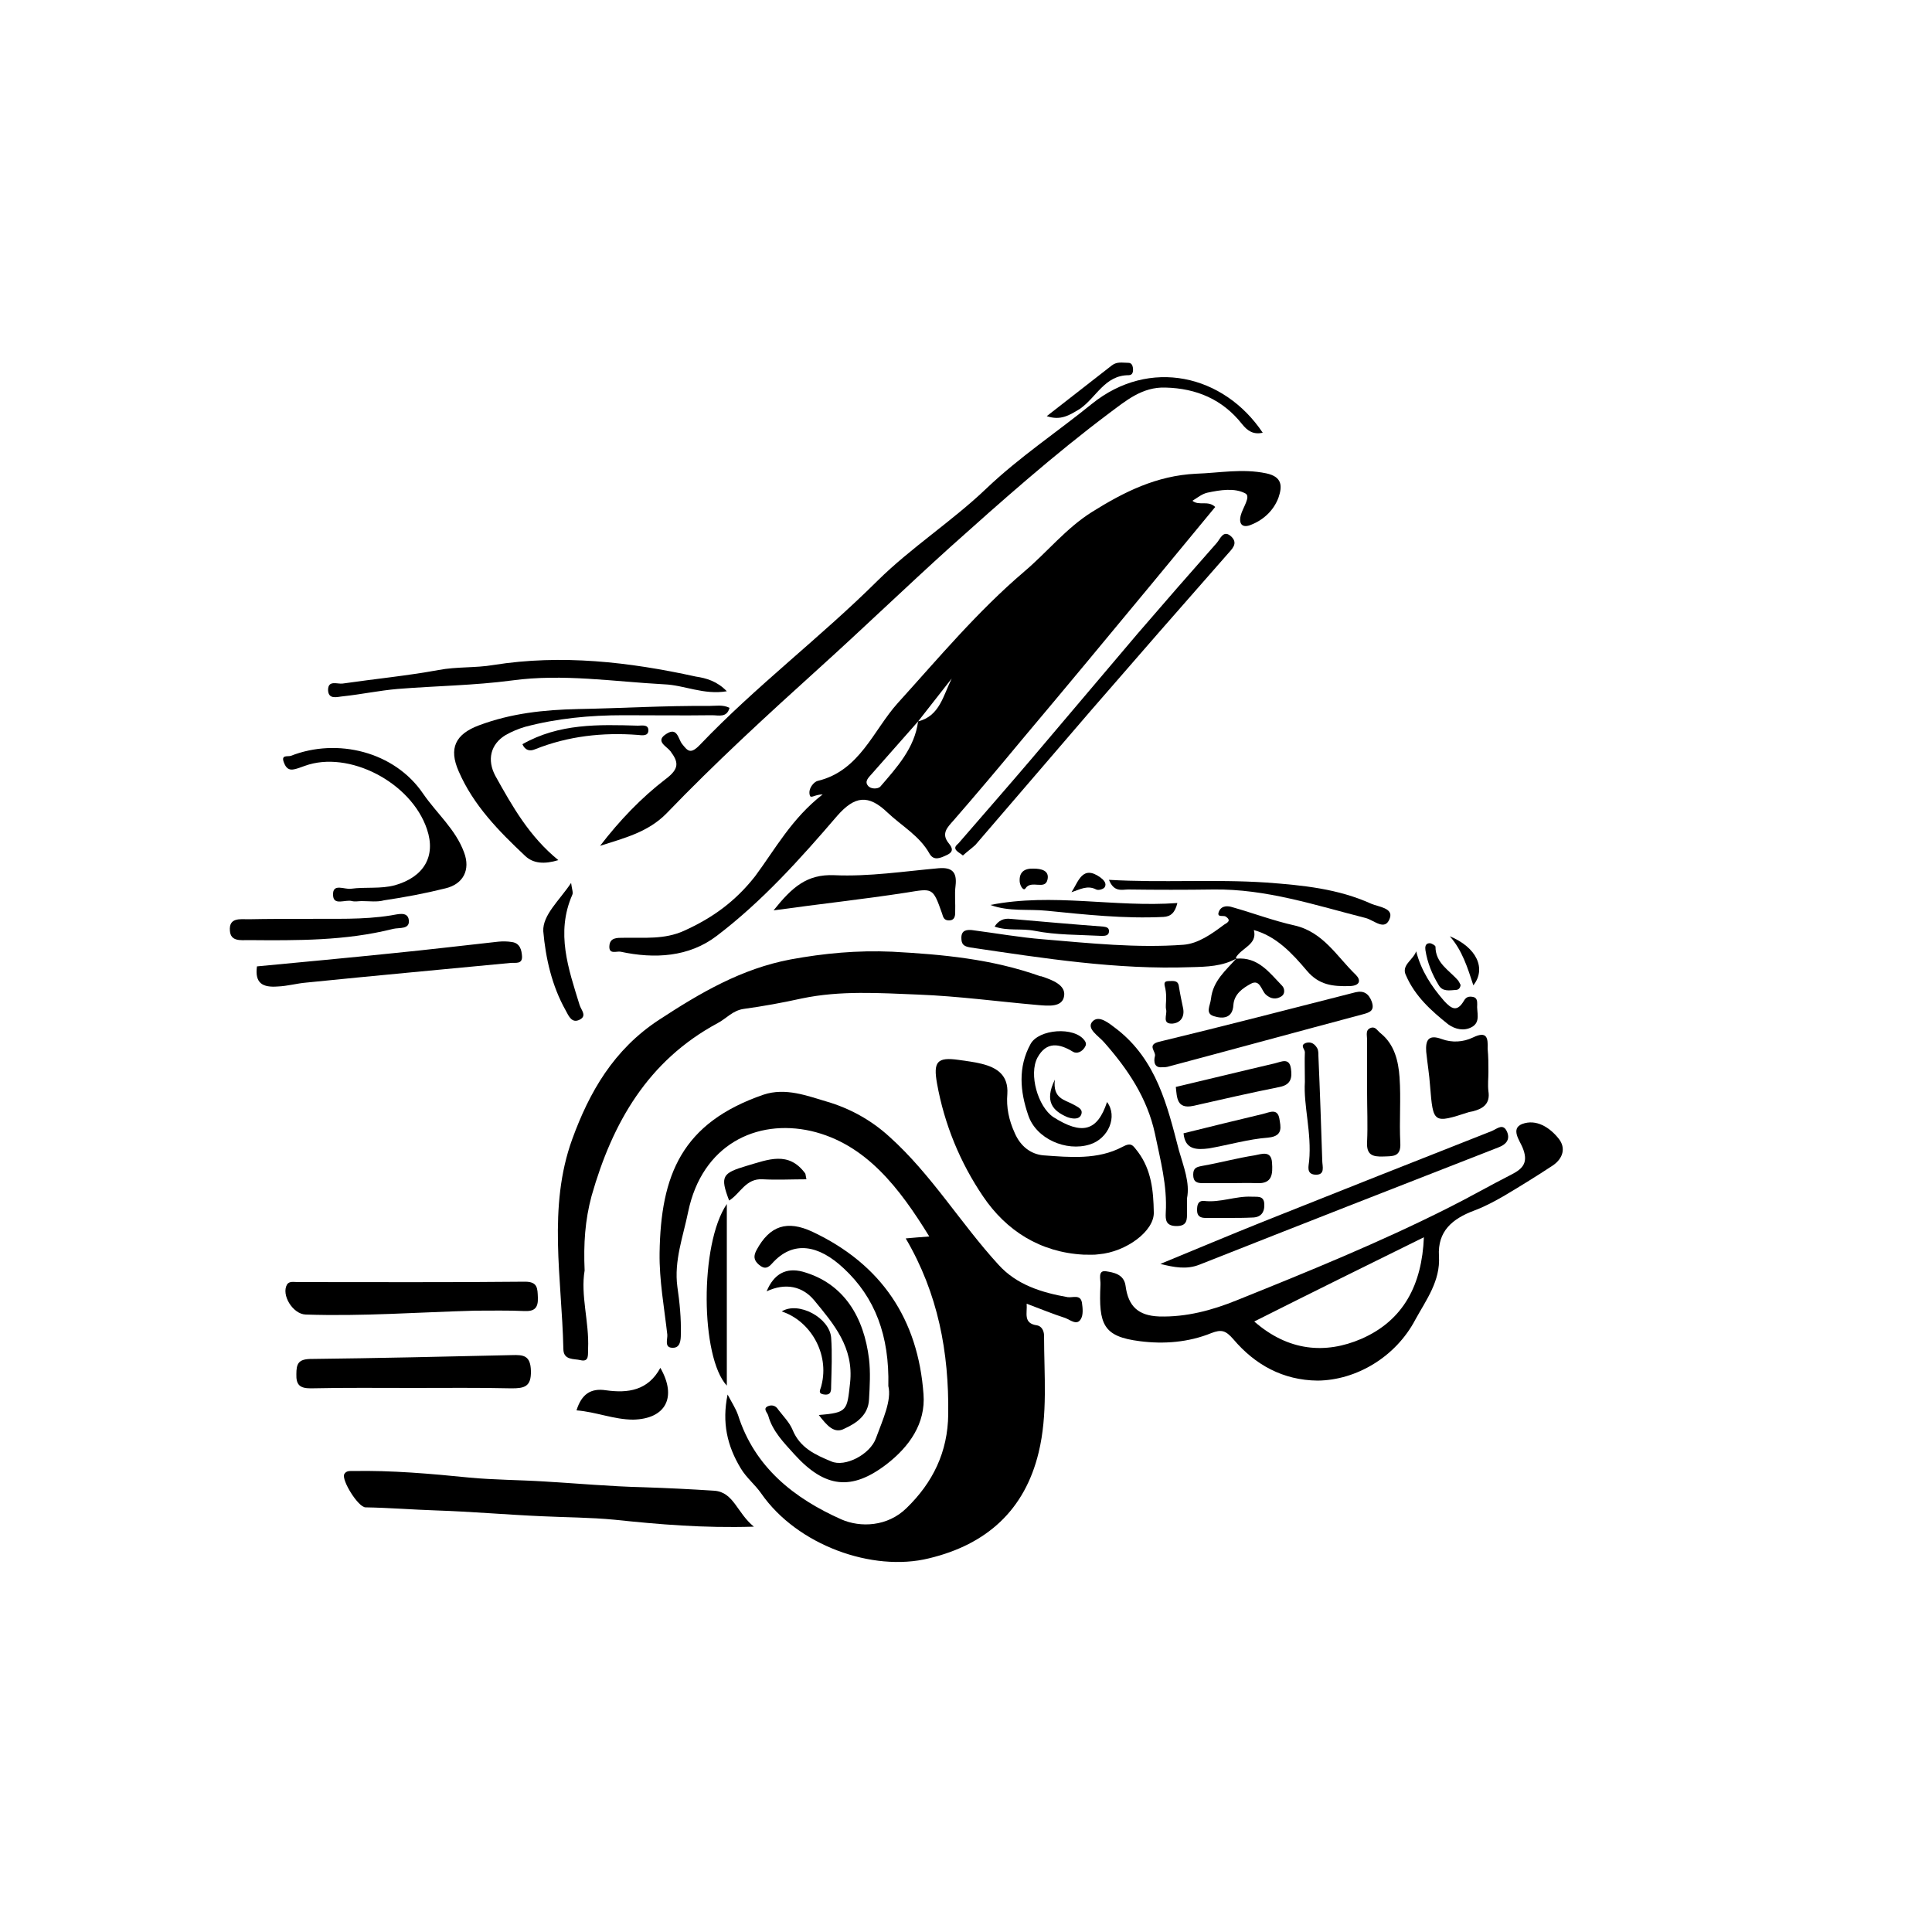 <?xml version="1.0" encoding="utf-8"?>
<!-- Generator: Adobe Illustrator 17.1.0, SVG Export Plug-In . SVG Version: 6.00 Build 0)  -->
<!DOCTYPE svg PUBLIC "-//W3C//DTD SVG 1.1//EN" "http://www.w3.org/Graphics/SVG/1.1/DTD/svg11.dtd">
<svg version="1.1" id="Layer_1" xmlns="http://www.w3.org/2000/svg" xmlns:xlink="http://www.w3.org/1999/xlink" x="0px" y="0px"
	 viewBox="0 0 500 500" enable-background="new 0 0 500 500" xml:space="preserve">
<g>
	<path d="M212.9,205.6c-2,0-3,1.1-3.3,0.3c-0.6-1.8,1.1-3.6,2-3.8c10.9-2.6,14.4-13.1,20.7-20.1c10.6-11.7,20.7-23.8,32.8-34.1
		c5.9-5,10.8-11.2,17.5-15.4c8.3-5.2,16.7-9.4,26.9-9.9c6.1-0.2,12-1.4,18.2-0.1c4.3,0.9,4.1,3.5,3.2,6.2c-1.2,3.3-3.8,5.8-7.1,7.1
		c-2.1,0.9-3.3,0-2.7-2.4c0.5-2,2.7-4.9,1.2-5.7c-2.8-1.5-6.5-0.9-9.8-0.2c-1.4,0.3-2.6,1.3-3.9,2.1c1.7,1.4,4-0.2,5.9,1.6
		c-5.5,6.7-11.1,13.4-16.6,20.1c-11.1,13.4-22.2,26.8-33.4,40.1c-5.8,7-11.7,14-17.7,20.9c-1.6,1.8-3.3,3.4-1.3,5.9
		c0.9,1.1,1.5,2.2-0.5,3.1c-1.7,0.8-3.3,1.5-4.4-0.3c-2.6-4.7-7.2-7.2-10.9-10.7c-5-4.8-8.5-4.3-13,0.8
		c-9.6,11.2-19.5,22.2-31.2,31.1c-7.2,5.5-16.1,6-24.9,4.1c-1-0.2-3,0.8-2.9-1.4c0.1-2.3,2-2.2,3.7-2.2c5.3-0.1,10.5,0.5,15.6-1.8
		c7.3-3.3,13.2-7.5,18.4-14.1C200.6,219.8,204.9,211.8,212.9,205.6z M237.6,186.7c-4,4.5-8,9.1-12,13.6c-0.8,0.9-1.9,1.9-1,3
		c0.7,1,2.6,0.9,3.2,0.3C232.1,198.6,236.7,193.6,237.6,186.7c5.6-1.4,6.5-6.7,8.7-11.1C243.4,179.3,240.5,183,237.6,186.7z"/>
	<path d="M265.7,337.4c0.2,2.4-1,5.1,2.7,5.6c1.1,0.2,1.8,1.3,1.8,2.7c0,10.1,1,20.3-1.4,30.2c-3.6,14.9-13.4,23.8-28.4,27.4
		c-14.6,3.6-34.1-3.4-43.4-16.8c-1.6-2.3-3.8-4-5.3-6.5c-3.5-5.8-4.9-11.8-3.4-19.1c1.1,2.1,2.1,3.6,2.7,5.3
		c4.3,13.6,14.6,21.6,26.7,27c5,2.2,12,1.9,16.9-2.9c6.8-6.6,10.7-14.5,10.8-24.3c0.2-16-2.6-31.2-11-45.5c1.9-0.2,3.7-0.3,6.1-0.5
		c-7.7-12.5-16.4-24-30.6-27.3c-14.2-3.2-28.2,3.6-31.8,20.9c-1.3,6.4-3.7,12.7-2.8,19.4c0.6,4.1,1,8.2,0.9,12.3
		c0,1.6-0.2,3.5-2,3.5c-2.4,0.1-1.4-2.2-1.5-3.4c-0.8-7-2.1-14.1-2-21.1c0.3-20.2,5.7-33.7,26.9-41c5.7-1.9,11.3,0.3,16.4,1.8
		c5.8,1.7,11.4,4.7,16.2,9.1c10.9,9.8,18.4,22.4,28.2,33.1c4.7,5.2,11.1,7.2,17.9,8.4c1.3,0.2,3.3-0.8,3.7,1.4
		c0.2,1.4,0.4,3.2-0.3,4.3c-1,1.7-2.7,0.2-4-0.3C272.6,340.1,269.4,338.8,265.7,337.4z"/>
	<path d="M151.3,328.8c-1.1,6.4,1.2,13.3,0.9,20.2c-0.1,1.4,0.4,3.6-2,3c-1.6-0.4-4.4,0.1-4.4-2.9c-0.4-18.2-4.1-36.7,2.3-54.3
		c4.4-12.1,10.7-23.2,22.5-30.9c10.7-7,21.3-13.2,34-15.6c8.7-1.6,17.3-2.4,26.3-2c13.1,0.7,25.8,1.9,38.2,6.3
		c0.2,0.1,0.3,0,0.5,0.1c2.7,0.9,6.2,2.2,5.8,5c-0.4,3.1-4.2,2.6-6.8,2.4c-10.3-0.9-20.6-2.3-30.9-2.7c-10.1-0.4-20.2-1.1-30.2,1
		c-5,1.1-9.9,2-15,2.7c-2.9,0.4-4.5,2.5-6.8,3.7c-18,9.7-27.2,25.7-32.6,44.7C151.4,315.8,151,321.9,151.3,328.8z"/>
	<path d="M280.4,324.7c-11.2-0.6-20-6.2-26-15.1c-5.9-8.7-10-18.6-11.9-29.2c-1-5.6,0-6.9,5.6-6.1c2,0.3,3.9,0.5,5.9,1
		c4.1,1,7,3,6.7,7.8c-0.3,3.5,0.4,6.8,1.9,10.1c1.5,3.5,4.2,5.5,7.4,5.8c6.9,0.5,14.1,1.2,20.5-2.2c2.4-1.3,2.7-0.3,4,1.3
		c3.5,4.7,4,10.1,4.1,15.6c0.2,4.9-7.2,10.3-14.2,10.9C283.1,324.8,281.8,324.7,280.4,324.7z"/>
	<path d="M341,357.3c-9-0.1-16.2-4.1-21.8-10.7c-2-2.3-3.1-2.6-5.7-1.6c-5.9,2.4-12.3,2.9-18.5,2.1c-9.5-1.2-10.7-4.3-10.2-14.6
		c0.1-1.3-0.8-3.8,1.4-3.5c1.9,0.3,4.7,0.7,5.1,3.8c0.7,5.3,3.3,7.7,8.7,7.9c7,0.2,13.7-1.6,20.1-4.2c18.4-7.4,36.8-14.9,54.5-23.8
		c5.6-2.8,11-5.9,16.5-8.7c3.2-1.6,4.5-3.3,2.9-7.1c-0.7-1.7-3.1-4.8-0.1-6c3.7-1.4,7.2,0.9,9.5,3.8c1.9,2.4,1.1,5.1-1.5,6.9
		c-4.1,2.7-8.3,5.3-12.5,7.8c-2.6,1.5-5.2,2.9-7.9,3.9c-5.6,2.1-9.5,5.3-9.1,11.8c0.4,6.4-3.3,11.3-6.1,16.4
		C361.2,351.2,351,357.2,341,357.3z M324.6,342c8.8,7.7,18.4,8.5,27.7,4.5c11-4.8,15.7-14.1,16.2-26.3
		C353.7,327.5,339.1,334.7,324.6,342z"/>
	<path d="M155.3,218.9c5-6.5,10.6-12.4,17-17.3c3.6-2.7,3.3-4.4,1.2-7.2c-1-1.3-4.1-2.6-1-4.5c2.8-1.8,3,1.3,4,2.6
		c1.5,1.9,2.2,2.8,4.7,0.2c14.4-15.1,31.1-27.7,45.9-42.4c8.7-8.6,19.3-15.4,28.2-23.9c8.5-8.1,18.3-14.6,27.3-21.9
		c14.9-12,34.1-7.6,44.2,7.5c-2.4,0.5-3.9-0.4-5.4-2.3c-5-6.3-11.7-9.2-19.8-9.4c-6-0.2-10.2,3.4-14.5,6.6
		c-14.4,10.8-27.8,22.7-41.2,34.7c-11.4,10.3-22.5,21-33.9,31.3c-13.5,12.2-26.9,24.5-39.5,37.6
		C167.7,215.4,161.5,216.9,155.3,218.9z"/>
	<path d="M195.1,395.1c-13.2,0.4-24.6-0.6-36.1-1.8c-6.2-0.6-12.6-0.6-18.8-0.9c-9.1-0.4-18.2-1.2-27.3-1.5
		c-6.1-0.2-12.2-0.7-18.3-0.8c-1.9,0-6.3-7.1-5.5-8.6c0.5-0.9,1.4-0.8,2.2-0.8c10.1-0.2,20.2,0.7,30.2,1.7c6.4,0.6,12.9,0.6,19.3,1
		c8.6,0.5,17.2,1.3,25.8,1.5c6.1,0.2,12.2,0.5,18.3,0.9C189.9,386.2,190.7,391.5,195.1,395.1z"/>
	<path d="M229.9,358.7c0.3-13-3.4-22.9-11.6-30.5c-6.3-5.9-13-7.4-18.5-1.2c-1,1.1-1.9,1.6-3.4,0.3c-1.4-1.2-1.4-2.3-0.6-3.8
		c3.4-6.3,7.9-7.8,14.5-4.7c17.8,8.4,27.3,22.6,28.7,42c0.6,7.6-3.7,13.6-9.5,18.1c-9.1,7-16,6.2-23.9-2.5c-2.7-3-5.7-6-6.8-10.1
		c-0.2-0.7-1.5-1.8,0-2.4c1-0.4,2-0.1,2.6,0.9c1.3,1.7,2.9,3.3,3.7,5.2c1.9,4.7,5.9,6.5,10,8.2c3.6,1.6,10.1-1.8,11.6-6
		C228.5,367.3,230.8,362.4,229.9,358.7z"/>
	<path d="M320.1,248c-3.7,2.1-7.8,2.2-11.9,2.3c-19.2,0.7-38.1-2.3-57.1-5.1c-1.7-0.3-2.3-0.8-2.3-2.5c0-2,1.4-2.1,2.7-2
		c6.2,0.8,12.3,1.9,18.6,2.4c12,1,24.1,2.3,36.2,1.4c3.8-0.3,7.3-2.8,10.5-5.2c0.6-0.4,2.1-1,0.4-2.1c-0.6-0.4-2.5,0.4-1.7-1.4
		c0.7-1.5,2.3-1.4,3.5-1c5.3,1.5,10.6,3.5,16,4.7c7.5,1.7,11,8.1,15.9,12.8c1.3,1.3,1.2,2.8-1.6,2.9c-4.3,0.1-7.9-0.2-11.1-4
		c-3.8-4.5-7.9-8.9-13.7-10.5c1,3.8-3.3,4.6-4.7,7.2L320.1,248z"/>
	<path d="M122.9,339.2c-14.6,0.4-29.2,1.5-43.8,1c-3.3-0.1-6.4-5.1-4.8-7.8c0.6-0.9,1.8-0.6,2.7-0.6c19.6,0,39.3,0.1,58.9-0.1
		c3.3,0,3.2,1.8,3.3,4.1c0.1,2.6-0.8,3.6-3.4,3.5C131.5,339.1,127.2,339.2,122.9,339.2z"/>
	<path d="M106.9,359.2c-8.8,0-17.7-0.1-26.5,0.1c-2.8,0-3.8-0.9-3.7-3.7c0-2.6,0.5-3.8,3.5-3.9c17.4-0.2,34.8-0.6,52.3-1
		c3-0.1,4.8,0.1,4.9,4.1c0.1,4.1-1.7,4.5-5,4.5C123.9,359.1,115.4,359.2,106.9,359.2z"/>
	<path d="M144.5,222.6c-3.6,1.1-6.5,0.9-8.6-1.1c-6.8-6.4-13.4-13.1-17.2-21.9c-2.6-5.9-0.9-9.6,5.3-11.9c8.3-3.1,16.7-4,25.6-4.2
		c11.2-0.2,22.5-0.9,33.8-0.8c1.8,0,3.7-0.4,5.4,0.5c-0.7,2.6-2.8,1.9-4.5,1.9c-7.6,0.1-15.3,0-23,0c-8.6,0-17.1,0.8-25.4,3
		c-1.7,0.5-3.4,1.2-5,2.1c-4,2.4-4.9,6.5-2.7,10.6C132.6,208.7,137,216.5,144.5,222.6z"/>
	<path d="M93.6,233.2c-0.8,0-1.7,0.2-2.5,0c-1.7-0.5-4.8,1.3-4.9-1.5c-0.2-3.3,3-1.4,4.7-1.7c3.7-0.5,7.6,0.1,11.3-0.9
		c7.4-2.1,10.7-7.4,8.3-14.5c-4.1-12.2-20.3-20.5-31.6-16.4c-0.9,0.3-1.8,0.7-2.8,0.9c-1.4,0.3-2.1-0.4-2.6-1.7
		c-0.9-2.2,1-1.5,1.8-1.8c12-4.7,26.8-1.1,34.2,9.8c3.5,5.1,8.4,9.2,10.6,15.2c1.7,4.5-0.2,8.2-4.8,9.3c-5.2,1.3-10.5,2.3-15.9,3.1
		C97.6,233.5,95.6,233.2,93.6,233.2C93.6,233.2,93.6,233.2,93.6,233.2z"/>
	<path d="M300.3,327.1c9-3.7,18-7.5,27-11.1c19.6-7.8,39.2-15.6,58.8-23.3c1.4-0.6,3-2.2,4,0.4c0.7,1.9-0.4,3.1-2.2,3.8
		c-25.9,10.1-51.7,20.2-77.5,30.4C307.1,328.6,303.9,328,300.3,327.1z"/>
	<path d="M66.5,250.1c11.6-1.1,23.4-2.2,35.1-3.4c9.1-0.9,18.3-2,27.4-3c1.1-0.1,2.3-0.1,3.5,0.1c2.1,0.3,2.5,2.1,2.6,3.7
		c0.1,2.1-1.7,1.6-2.9,1.7c-17.7,1.7-35.3,3.3-53,5.1c-2.4,0.2-4.8,0.9-7.3,1C68,255.6,65.9,254.5,66.5,250.1z"/>
	<path d="M188.1,178.9c-6,1-11-1.6-16.2-1.8c-13.1-0.7-26.2-2.8-39.4-1c-9.8,1.3-19.7,1.4-29.6,2.2c-4.7,0.4-9.4,1.4-14.1,1.9
		c-1.4,0.1-3.8,1-3.9-1.6c0-2.7,2.4-1.5,3.8-1.7c8.3-1.2,16.6-2,24.8-3.5c4.7-0.9,9.5-0.5,14.2-1.3c17.6-2.8,35.1-0.8,52.4,3
		C182.8,175.5,185.6,176.3,188.1,178.9z"/>
	<path d="M249.2,221.4c-0.6-0.5-1.2-0.8-1.6-1.2c-0.9-0.9,0-1.5,0.5-2c6.4-7.4,12.8-14.7,19.1-22.1c9.1-10.7,18.1-21.4,27.2-32.1
		c6.8-7.9,13.6-15.7,20.5-23.5c0.9-1,1.7-3.6,3.8-1.6c1.8,1.8,0.1,3.2-1.1,4.6c-11.8,13.4-23.5,26.8-35.2,40.3
		c-10,11.6-20,23.3-30,34.9C251.4,219.6,250.3,220.4,249.2,221.4z"/>
	<path d="M300.7,276.2c-1.9,0.2-2.2-1.4-1.8-2.9c0.3-1.2-2.2-2.9,1.1-3.7c17-4.1,33.9-8.5,50.8-12.8c2.1-0.5,3.4,0.3,4.2,2.4
		c0.8,2.3-0.4,2.8-2.3,3.3c-16.9,4.5-33.7,9.1-50.6,13.6C301.7,276.2,301.4,276.2,300.7,276.2z"/>
	<path d="M385.2,277.4c0,1.7-0.2,3.3,0,5c0.5,3.2-1.3,4.5-4,5.2c-0.3,0.1-0.7,0.1-1,0.2c-9.3,3-9.3,3-10.1-6.8
		c-0.2-2.9-0.7-5.9-1-8.8c-0.2-2.9,0.5-4.6,4-3.3c2.7,1,5.6,0.8,8.1-0.4c3.7-1.8,3.9,0.2,3.8,2.9
		C385.2,273.5,385.2,275.4,385.2,277.4z"/>
	<path d="M211.9,366.2c7.5-0.6,7.3-1.2,8.1-8.3c1-9.2-4.2-15.2-9.3-21.4c-3-3.6-7.4-4.6-12.3-2.3c1.9-4.6,5.1-6.2,9.3-5.1
		c10.8,3,15.9,11.9,17.2,22.6c0.4,3.4,0.2,7,0,10.5c-0.2,4-3.2,6.1-6.3,7.5C215.9,371.2,214,368.9,211.9,366.2z"/>
	<path d="M200.2,235.6c4.8-6,8.6-9.4,15.7-9.1c9,0.4,18-1,27-1.8c3.5-0.3,4.8,1,4.4,4.5c-0.3,2.3,0,4.6-0.1,7c0,1.1-0.3,2-1.6,2
		c-1.3,0-1.5-0.8-1.8-1.8c-2.4-6.8-2.4-6.5-9.2-5.4C223.6,232.7,212.5,233.9,200.2,235.6z"/>
	<path d="M307.2,310.1c0,1.6,0,2.6,0,3.6c0,1.9,0.1,3.6-2.7,3.6c-2.8,0-2.9-1.6-2.8-3.5c0.4-7-1.4-13.6-2.8-20.4
		c-2-9.3-7.1-16.8-13.2-23.7c-1.4-1.6-4.6-3.5-3-5.3c1.7-1.9,4.4,0.5,6.4,2c10.2,8,13,19.7,16,31.3
		C306.3,301.9,308,306.1,307.2,310.1z"/>
	<path d="M353.8,282.5c0-4.5,0-9,0-13.5c0-1.1-0.5-2.5,1-3c1.2-0.4,1.7,0.8,2.5,1.4c3.6,2.9,4.6,7.2,4.9,11.4
		c0.4,5.6-0.1,11.3,0.2,17c0.2,3.7-2,3.4-4.4,3.5c-2.8,0.1-4.4-0.4-4.2-3.8C354,291.2,353.8,286.9,353.8,282.5z"/>
	<path d="M287,227.7c13.9,0.8,27.2-0.2,40.7,0.7c9.5,0.7,18.6,1.6,27.2,5.5c1.9,0.8,5.7,1.1,4.8,3.7c-1.2,3.5-4,0.6-6.2,0
		c-13-3.3-25.8-7.6-39.5-7.4c-7.3,0.1-14.6,0.1-22,0C290.4,230.2,288.3,231,287,227.7z"/>
	<path d="M80.2,237.8c6.1-0.1,13.6,0.3,21-0.9c1.5-0.2,4.3-1.2,4.6,1.2c0.3,2.5-2.4,1.9-4.1,2.3c-12.3,3.1-24.8,3-37.4,2.9
		c-2,0-4.6,0.4-4.8-2.4c-0.3-3.5,2.6-3,4.9-3C69.2,237.8,74.1,237.8,80.2,237.8z"/>
	<path d="M286.5,285.2c2.8,3.7,0.4,9.5-4.5,11c-6.1,1.9-13.9-1.5-15.9-7.6c-2.1-6.1-2.7-12.4,0.6-18.4c2.1-3.9,11.4-4.6,14-0.9
		c0.5,0.7,0.4,1.2,0,1.8c-0.7,1.1-2,1.7-3,1.1c-3.6-2.2-6.9-2.7-9.2,1.5c-2.3,4.3,0.1,12.7,4.1,15.4
		C280,293.8,284,292.8,286.5,285.2z"/>
	<path d="M188.1,311.6c0,16.2,0,31.5,0,47C181.3,351.3,181,322,188.1,311.6z"/>
	<path d="M304.3,281.3c8.5-2,17-4.1,25.6-6.1c1.7-0.4,3.8-1.6,4.2,1.4c0.3,2.2,0.1,4.1-2.9,4.7c-7.5,1.5-14.9,3.2-22.4,4.9
		C304.5,287.1,304.6,284,304.3,281.3z"/>
	<path d="M149.2,365c1.3-4.2,3.7-5.8,7.6-5.2c5.7,0.8,10.9,0.1,14.1-5.8c4.4,7.7,1.3,13.2-7,13.4C158.9,367.4,154.3,365.4,149.2,365
		z"/>
	<path d="M147.8,228.5c0.2,1.6,0.6,2.5,0.3,3.1c-4.3,9.8-1,19.1,1.9,28.5c0.4,1.3,2,2.8,0,3.8c-2,1-2.8-0.9-3.6-2.4
		c-3.6-6.4-5.2-13.6-5.8-20.5C140.4,236.8,144.8,233,147.8,228.5z"/>
	<path d="M320,248.1c5.6-0.5,8.5,3.6,11.8,7c0.7,0.7,0.8,2.1-0.1,2.7c-1.3,0.9-2.8,0.8-4.1-0.4c-1.2-1.1-1.5-4.1-3.9-2.8
		c-2,1.1-4.3,2.6-4.5,5.5c-0.2,3.5-2.8,3.6-5,2.9c-2.4-0.7-1-2.7-0.8-4.5c0.5-4.7,3.9-7.4,6.7-10.6C320.1,248,320,248.1,320,248.1z"
		/>
	<path d="M256.3,234.2c16.1-3.2,32.2,0.7,48.4-0.5c-0.6,2.5-1.7,3.5-3.6,3.6c-10.1,0.5-20.2-0.6-30.2-1.6
		C266.1,235.2,261.2,236,256.3,234.2z"/>
	<path d="M306.3,293.3c6.9-1.7,13.7-3.4,20.5-5c1.7-0.4,3.8-1.6,4.3,1.2c0.3,2,1.1,4.5-2.8,4.9c-5.2,0.4-10.3,1.9-15.4,2.8
		C309.7,297.6,306.7,297.6,306.3,293.3z"/>
	<path d="M366.5,246.2c1.3,5,3.9,9,7.2,12.8c2,2.2,3.4,2.9,5.1,0.1c0.6-1.1,1.3-1.3,2.4-1.1c1.1,0.2,1.1,1.2,1.1,1.9
		c-0.2,2,1,4.6-1.4,5.9c-2,1.1-4.3,0.6-6.1-0.7c-4.4-3.5-8.6-7.3-10.9-12.6C362.5,249.8,365.7,248.5,366.5,246.2z"/>
	<path d="M318.3,306.2c-2.3,0-4.7,0-7,0c-1.5,0-2.5-0.3-2.5-2.2c0-1.8,0.9-2,2.5-2.3c4.5-0.8,8.9-2,13.4-2.7
		c1.7-0.3,4.3-1.4,4.5,1.9c0.2,2.9,0.1,5.5-3.9,5.3C323,306.1,320.6,306.2,318.3,306.2z"/>
	<path d="M337.7,280c0-3.4-0.1-5.6,0-7.7c0-0.8-1.4-1.8,0.3-2.4c1.3-0.4,2.3,0.3,2.9,1.4c0.3,0.5,0.3,1.3,0.3,1.9
		c0.4,9.1,0.7,18.1,1,27.2c0,1.4,0.9,3.8-1.9,3.6c-2.3-0.2-1.6-2.3-1.5-3.5C339.5,293.2,337.3,286,337.7,280z"/>
	<path d="M208.7,305.2c-3.8,0-7.6,0.2-11.3,0c-4.4-0.3-5.8,3.7-8.7,5.5c-2.4-6.3-1.8-7.1,4.6-9c5.5-1.6,10.8-3.9,15.1,2
		C208.5,303.9,208.5,304.3,208.7,305.2z"/>
	<path d="M202.3,339.4c4.3-2.7,12.4,1.6,12.8,6.8c0.3,4.1,0.1,8.3,0,12.4c0,1.1,0.1,2.5-1.7,2.3c-2-0.2-1-1.3-0.8-2.4
		C214.7,350.3,209.7,341.8,202.3,339.4z"/>
	<path d="M318,315.2c-2,0-4,0-6,0c-1.4,0-2.2-0.5-2.2-2c0-1.3,0.2-2.5,1.8-2.4c4.2,0.5,8.2-1.3,12.3-1.1c1.4,0.1,3.2-0.4,3.3,1.9
		c0.1,2.2-0.9,3.5-3.2,3.5C322,315.2,320,315.2,318,315.2z"/>
	<path d="M135.2,192.6c9.5-5.4,19.7-5.1,29.9-4.8c1,0,2.7-0.4,2.7,1.2c0,1.6-1.7,1.3-2.7,1.2c-9.1-0.7-18.1,0.3-26.6,3.7
		C137.1,194.5,135.9,194.2,135.2,192.6z"/>
	<path d="M270.9,107.7c5.8-4.5,11.3-8.8,16.8-13.1c1.4-1.1,2.8-0.7,4.3-0.7c0.8,0,1.1,0.6,1.2,1.3c0.1,0.9,0,1.9-1.1,1.9
		c-6.2,0-8.4,5.8-12.6,8.7C276.7,107.5,274.5,108.9,270.9,107.7z"/>
	<path d="M257.4,239.8c1-1.6,2.4-2.2,4.1-2c8,0.7,16,1.4,24,2c0.7,0.1,1.4,0.2,1.5,1c0.1,1.5-1.2,1.4-2.1,1.4
		c-5.7-0.3-11.6-0.2-17.1-1.3C264.2,240.2,260.8,241,257.4,239.8z"/>
	<path d="M378,254.9c-0.1,0.9-0.6,1.3-1.3,1.3c-1.6,0.1-3.4,0.5-4.4-1.3c-1.7-2.8-2.9-5.8-3.4-9c-0.1-0.7-0.1-1.8,1.1-1.8
		c0.5,0,1.5,0.6,1.5,0.9c0,4.3,3.6,6.1,5.9,8.8C377.6,254.1,377.8,254.5,378,254.9z"/>
	<path d="M301.8,258.2c0-0.3,0-1.3-0.2-2.3c-0.2-1-0.7-2,0.9-2c1.1,0,2.4-0.3,2.6,1.4c0.3,1.9,0.7,3.8,1.1,5.7
		c0.4,2.2-0.7,3.7-2.7,3.9c-2.9,0.2-1.4-2.3-1.7-3.6C301.6,260.5,301.8,259.6,301.8,258.2z"/>
	<path d="M273,279.4c-0.6,4.9,2.5,5.2,4.7,6.4c1.2,0.7,2.7,1.2,2.1,2.7c-0.6,1.4-2.5,1-3.6,0.6C272.5,287.5,270.2,285.1,273,279.4z"
		/>
	<path d="M375.2,242.3c7,2.9,9.5,8.4,6.1,12.7C379.8,250.4,378.4,245.9,375.2,242.3z"/>
	<path d="M267.5,224.8c2,0,4.1,0.5,3.6,2.8c-0.6,2.9-4.2,0-5.7,2.3c-0.5,0.8-1.4-0.6-1.5-1.7C263.7,225.7,265.1,224.7,267.5,224.8z"
		/>
	<path d="M277.3,230.9c1.8-2.7,2.8-7.2,7.5-3.8c0.8,0.6,1.7,1.5,1.1,2.5c-0.3,0.5-1.6,0.9-2.2,0.6
		C281.4,229,279.5,230.2,277.3,230.9z"/>
</g>
</svg>
